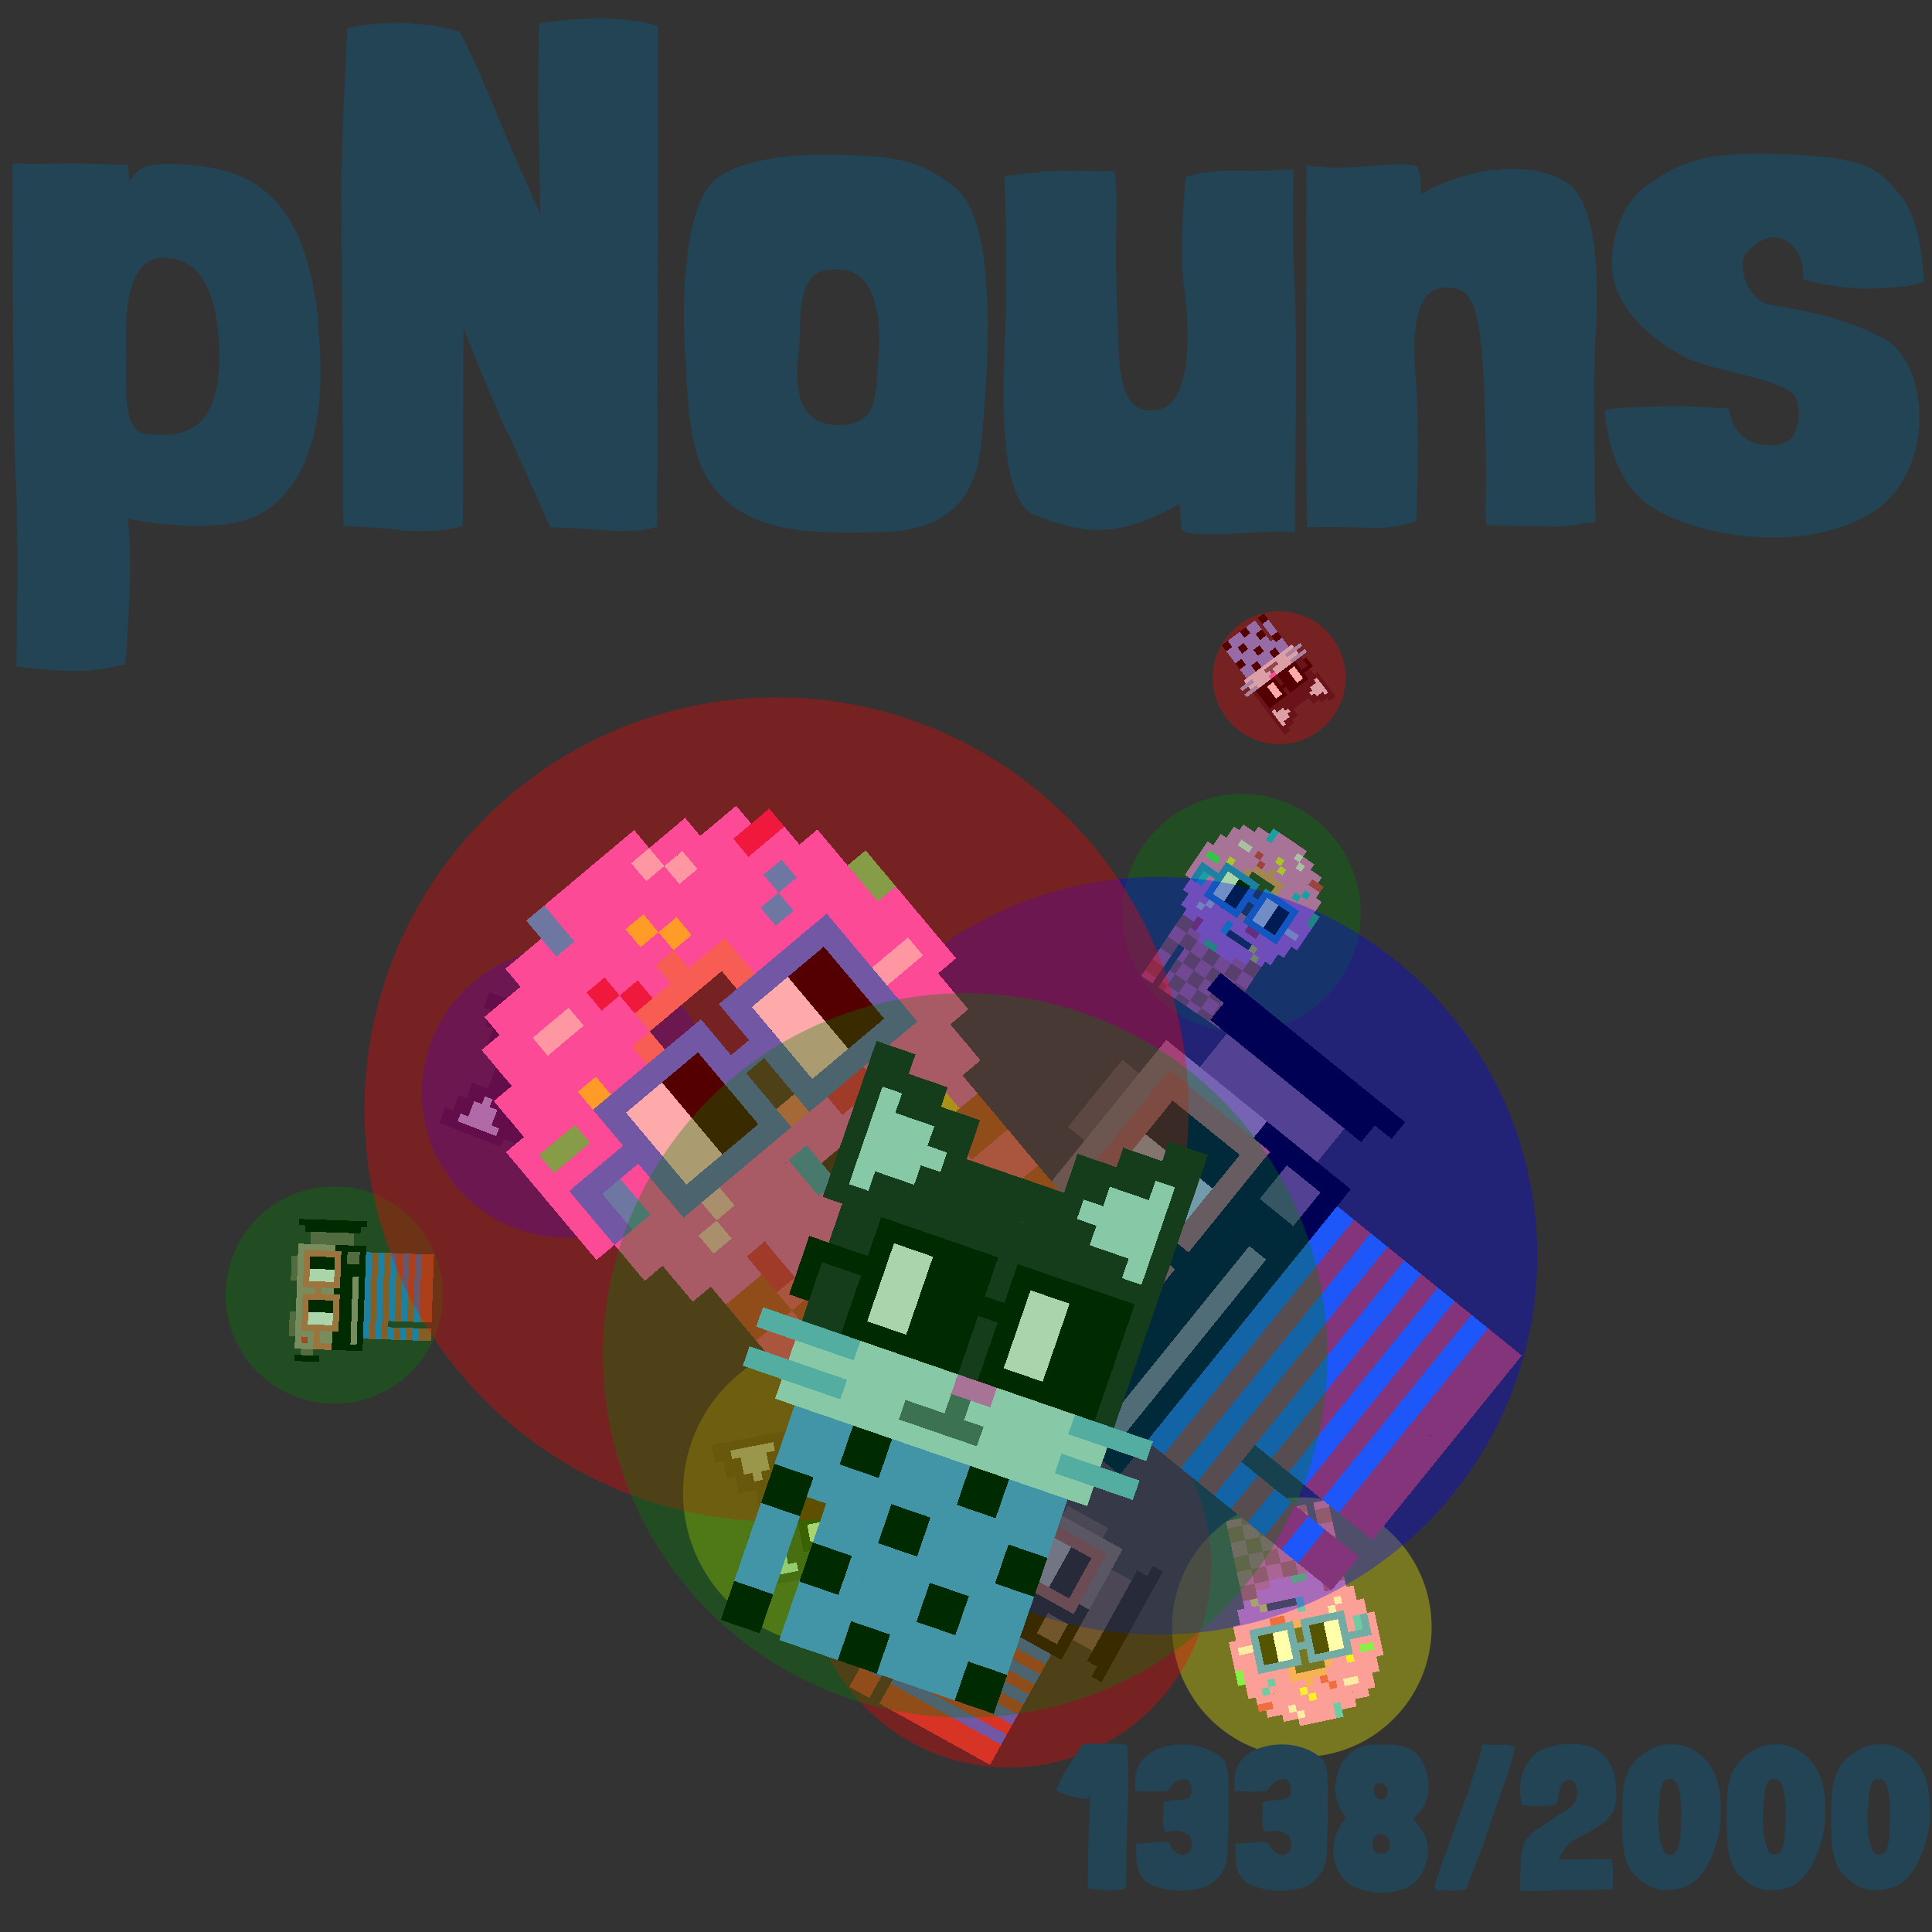 <svg viewBox="0 0 1024 1024"  xmlns="http://www.w3.org/2000/svg">
<rect x="0" y="0" width="1024" height="1024" fill="#333333" stroke="none"/>
<defs>
<g id="nouns1338" transform="scale(3.2)" shape-rendering="crispEdges">
<rect width="140" height="10" x="90" y="210" fill="#63a0f9" /><rect width="140" height="10" x="90" y="220" fill="#63a0f9" /><rect width="140" height="10" x="90" y="230" fill="#63a0f9" /><rect width="140" height="10" x="90" y="240" fill="#63a0f9" /><rect width="20" height="10" x="90" y="250" fill="#63a0f9" /><rect width="110" height="10" x="120" y="250" fill="#63a0f9" /><rect width="20" height="10" x="90" y="260" fill="#63a0f9" /><rect width="110" height="10" x="120" y="260" fill="#63a0f9" /><rect width="20" height="10" x="90" y="270" fill="#63a0f9" /><rect width="110" height="10" x="120" y="270" fill="#63a0f9" /><rect width="20" height="10" x="90" y="280" fill="#63a0f9" /><rect width="110" height="10" x="120" y="280" fill="#63a0f9" /><rect width="20" height="10" x="90" y="290" fill="#63a0f9" /><rect width="110" height="10" x="120" y="290" fill="#63a0f9" /><rect width="20" height="10" x="90" y="300" fill="#63a0f9" /><rect width="110" height="10" x="120" y="300" fill="#63a0f9" /><rect width="20" height="10" x="90" y="310" fill="#63a0f9" /><rect width="110" height="10" x="120" y="310" fill="#63a0f9" /><rect width="20" height="10" x="120" y="210" fill="#000000" /><rect width="20" height="10" x="180" y="210" fill="#000000" /><rect width="20" height="10" x="120" y="220" fill="#000000" /><rect width="20" height="10" x="180" y="220" fill="#000000" /><rect width="20" height="10" x="90" y="240" fill="#000000" /><rect width="20" height="10" x="150" y="240" fill="#000000" /><rect width="20" height="10" x="210" y="240" fill="#000000" /><rect width="20" height="10" x="90" y="250" fill="#000000" /><rect width="20" height="10" x="150" y="250" fill="#000000" /><rect width="20" height="10" x="210" y="250" fill="#000000" /><rect width="20" height="10" x="120" y="270" fill="#000000" /><rect width="20" height="10" x="180" y="270" fill="#000000" /><rect width="20" height="10" x="120" y="280" fill="#000000" /><rect width="20" height="10" x="180" y="280" fill="#000000" /><rect width="20" height="10" x="90" y="300" fill="#000000" /><rect width="20" height="10" x="150" y="300" fill="#000000" /><rect width="20" height="10" x="210" y="300" fill="#000000" /><rect width="20" height="10" x="90" y="310" fill="#000000" /><rect width="20" height="10" x="150" y="310" fill="#000000" /><rect width="20" height="10" x="210" y="310" fill="#000000" /><rect width="20" height="10" x="70" y="30" fill="#1f1d29" /><rect width="20" height="10" x="220" y="30" fill="#1f1d29" /><rect width="40" height="10" x="70" y="40" fill="#1f1d29" /><rect width="40" height="10" x="200" y="40" fill="#1f1d29" /><rect width="10" height="10" x="70" y="50" fill="#1f1d29" /><rect width="10" height="10" x="80" y="50" fill="#caeff9" /><rect width="40" height="10" x="90" y="50" fill="#1f1d29" /><rect width="40" height="10" x="180" y="50" fill="#1f1d29" /><rect width="10" height="10" x="220" y="50" fill="#caeff9" /><rect width="10" height="10" x="230" y="50" fill="#1f1d29" /><rect width="10" height="10" x="70" y="60" fill="#1f1d29" /><rect width="30" height="10" x="80" y="60" fill="#caeff9" /><rect width="20" height="10" x="110" y="60" fill="#1f1d29" /><rect width="20" height="10" x="180" y="60" fill="#1f1d29" /><rect width="30" height="10" x="200" y="60" fill="#caeff9" /><rect width="10" height="10" x="230" y="60" fill="#1f1d29" /><rect width="10" height="10" x="70" y="70" fill="#1f1d29" /><rect width="40" height="10" x="80" y="70" fill="#caeff9" /><rect width="70" height="10" x="120" y="70" fill="#1f1d29" /><rect width="40" height="10" x="190" y="70" fill="#caeff9" /><rect width="10" height="10" x="230" y="70" fill="#1f1d29" /><rect width="10" height="10" x="70" y="80" fill="#1f1d29" /><rect width="30" height="10" x="80" y="80" fill="#caeff9" /><rect width="90" height="10" x="110" y="80" fill="#1f1d29" /><rect width="30" height="10" x="200" y="80" fill="#caeff9" /><rect width="10" height="10" x="230" y="80" fill="#1f1d29" /><rect width="10" height="10" x="70" y="90" fill="#1f1d29" /><rect width="10" height="10" x="80" y="90" fill="#caeff9" /><rect width="130" height="10" x="90" y="90" fill="#1f1d29" /><rect width="10" height="10" x="220" y="90" fill="#caeff9" /><rect width="10" height="10" x="230" y="90" fill="#1f1d29" /><rect width="170" height="10" x="70" y="100" fill="#1f1d29" /><rect width="160" height="10" x="80" y="110" fill="#1f1d29" /><rect width="160" height="10" x="80" y="120" fill="#1f1d29" /><rect width="160" height="10" x="80" y="130" fill="#1f1d29" /><rect width="160" height="10" x="80" y="140" fill="#1f1d29" /><rect width="160" height="10" x="80" y="150" fill="#1f1d29" /><rect width="160" height="10" x="80" y="160" fill="#1f1d29" /><rect width="50" height="10" x="60" y="170" fill="#7cc4f2" /><rect width="50" height="10" x="110" y="170" fill="#caeff9" /><rect width="20" height="10" x="160" y="170" fill="#fa6fe2" /><rect width="40" height="10" x="180" y="170" fill="#caeff9" /><rect width="40" height="10" x="220" y="170" fill="#7cc4f2" /><rect width="80" height="10" x="80" y="180" fill="#caeff9" /><rect width="10" height="10" x="160" y="180" fill="#5a6b7b" /><rect width="70" height="10" x="170" y="180" fill="#caeff9" /><rect width="50" height="10" x="60" y="190" fill="#7cc4f2" /><rect width="30" height="10" x="110" y="190" fill="#caeff9" /><rect width="40" height="10" x="140" y="190" fill="#5a6b7b" /><rect width="40" height="10" x="180" y="190" fill="#caeff9" /><rect width="40" height="10" x="220" y="190" fill="#7cc4f2" /><rect width="160" height="10" x="80" y="200" fill="#caeff9" /><rect width="60" height="10" x="100" y="110" fill="#000000" /><rect width="60" height="10" x="170" y="110" fill="#000000" /><rect width="10" height="10" x="100" y="120" fill="#000000" /><rect width="20" height="10" x="110" y="120" fill="#ffffff" /><rect width="30" height="10" x="130" y="120" fill="#000000" /><rect width="10" height="10" x="170" y="120" fill="#000000" /><rect width="20" height="10" x="180" y="120" fill="#ffffff" /><rect width="30" height="10" x="200" y="120" fill="#000000" /><rect width="40" height="10" x="70" y="130" fill="#000000" /><rect width="20" height="10" x="110" y="130" fill="#ffffff" /><rect width="50" height="10" x="130" y="130" fill="#000000" /><rect width="20" height="10" x="180" y="130" fill="#ffffff" /><rect width="30" height="10" x="200" y="130" fill="#000000" /><rect width="10" height="10" x="70" y="140" fill="#000000" /><rect width="10" height="10" x="100" y="140" fill="#000000" /><rect width="20" height="10" x="110" y="140" fill="#ffffff" /><rect width="30" height="10" x="130" y="140" fill="#000000" /><rect width="10" height="10" x="170" y="140" fill="#000000" /><rect width="20" height="10" x="180" y="140" fill="#ffffff" /><rect width="30" height="10" x="200" y="140" fill="#000000" /><rect width="10" height="10" x="70" y="150" fill="#000000" /><rect width="10" height="10" x="100" y="150" fill="#000000" /><rect width="20" height="10" x="110" y="150" fill="#ffffff" /><rect width="30" height="10" x="130" y="150" fill="#000000" /><rect width="10" height="10" x="170" y="150" fill="#000000" /><rect width="20" height="10" x="180" y="150" fill="#ffffff" /><rect width="30" height="10" x="200" y="150" fill="#000000" /><rect width="60" height="10" x="100" y="160" fill="#000000" /><rect width="60" height="10" x="170" y="160" fill="#000000" />
</g>
<g id="nouns1339" transform="scale(3.2)" shape-rendering="crispEdges">
<rect width="140" height="10" x="90" y="210" fill="#c54e38" /><rect width="140" height="10" x="90" y="220" fill="#c54e38" /><rect width="140" height="10" x="90" y="230" fill="#c54e38" /><rect width="140" height="10" x="90" y="240" fill="#c54e38" /><rect width="20" height="10" x="90" y="250" fill="#c54e38" /><rect width="110" height="10" x="120" y="250" fill="#c54e38" /><rect width="20" height="10" x="90" y="260" fill="#c54e38" /><rect width="110" height="10" x="120" y="260" fill="#c54e38" /><rect width="20" height="10" x="90" y="270" fill="#c54e38" /><rect width="110" height="10" x="120" y="270" fill="#c54e38" /><rect width="20" height="10" x="90" y="280" fill="#c54e38" /><rect width="110" height="10" x="120" y="280" fill="#c54e38" /><rect width="20" height="10" x="90" y="290" fill="#c54e38" /><rect width="110" height="10" x="120" y="290" fill="#c54e38" /><rect width="20" height="10" x="90" y="300" fill="#c54e38" /><rect width="110" height="10" x="120" y="300" fill="#c54e38" /><rect width="20" height="10" x="90" y="310" fill="#c54e38" /><rect width="110" height="10" x="120" y="310" fill="#c54e38" /><rect width="140" height="10" x="90" y="210" fill="#2b83f6" /><rect width="140" height="10" x="90" y="230" fill="#2b83f6" /><rect width="20" height="10" x="90" y="250" fill="#2b83f6" /><rect width="110" height="10" x="120" y="250" fill="#2b83f6" /><rect width="20" height="10" x="90" y="270" fill="#2b83f6" /><rect width="110" height="10" x="120" y="270" fill="#2b83f6" /><rect width="20" height="10" x="90" y="290" fill="#2b83f6" /><rect width="110" height="10" x="120" y="290" fill="#2b83f6" /><rect width="40" height="10" x="90" y="90" fill="#7d635e" /><rect width="40" height="10" x="180" y="90" fill="#7d635e" /><rect width="10" height="10" x="50" y="100" fill="#000000" /><rect width="170" height="10" x="70" y="100" fill="#b2958d" /><rect width="10" height="10" x="270" y="100" fill="#000000" /><rect width="10" height="10" x="50" y="110" fill="#000000" /><rect width="10" height="10" x="60" y="110" fill="#7d635e" /><rect width="10" height="10" x="70" y="110" fill="#b2958d" /><rect width="10" height="10" x="80" y="110" fill="#f3322c" /><rect width="150" height="10" x="90" y="110" fill="#b2958d" /><rect width="20" height="10" x="260" y="110" fill="#000000" /><rect width="10" height="10" x="50" y="120" fill="#000000" /><rect width="10" height="10" x="60" y="120" fill="#7d635e" /><rect width="170" height="10" x="70" y="120" fill="#b2958d" /><rect width="20" height="10" x="240" y="120" fill="#7d635e" /><rect width="20" height="10" x="260" y="120" fill="#000000" /><rect width="10" height="10" x="50" y="130" fill="#000000" /><rect width="170" height="10" x="70" y="130" fill="#b2958d" /><rect width="20" height="10" x="240" y="130" fill="#7d635e" /><rect width="20" height="10" x="260" y="130" fill="#000000" /><rect width="170" height="10" x="70" y="140" fill="#b2958d" /><rect width="20" height="10" x="240" y="140" fill="#7d635e" /><rect width="20" height="10" x="260" y="140" fill="#000000" /><rect width="170" height="10" x="70" y="150" fill="#b2958d" /><rect width="20" height="10" x="240" y="150" fill="#7d635e" /><rect width="20" height="10" x="260" y="150" fill="#000000" /><rect width="170" height="10" x="70" y="160" fill="#000000" /><rect width="20" height="10" x="240" y="160" fill="#7d635e" /><rect width="20" height="10" x="260" y="160" fill="#000000" /><rect width="170" height="10" x="70" y="170" fill="#000000" /><rect width="20" height="10" x="240" y="170" fill="#7d635e" /><rect width="20" height="10" x="260" y="170" fill="#000000" /><rect width="140" height="10" x="70" y="180" fill="#000000" /><rect width="20" height="10" x="210" y="180" fill="#7d635e" /><rect width="10" height="10" x="230" y="180" fill="#000000" /><rect width="20" height="10" x="240" y="180" fill="#7d635e" /><rect width="20" height="10" x="260" y="180" fill="#000000" /><rect width="10" height="10" x="70" y="190" fill="#000000" /><rect width="110" height="10" x="80" y="190" fill="#b2958d" /><rect width="20" height="10" x="190" y="190" fill="#000000" /><rect width="20" height="10" x="210" y="190" fill="#7d635e" /><rect width="10" height="10" x="230" y="190" fill="#000000" /><rect width="20" height="10" x="260" y="190" fill="#000000" /><rect width="170" height="10" x="70" y="200" fill="#000000" /><rect width="10" height="10" x="270" y="200" fill="#000000" /><rect width="60" height="10" x="100" y="110" fill="#e8705b" /><rect width="60" height="10" x="170" y="110" fill="#e8705b" /><rect width="10" height="10" x="100" y="120" fill="#e8705b" /><rect width="20" height="10" x="110" y="120" fill="#ffffff" /><rect width="20" height="10" x="130" y="120" fill="#000000" /><rect width="10" height="10" x="150" y="120" fill="#e8705b" /><rect width="10" height="10" x="170" y="120" fill="#e8705b" /><rect width="20" height="10" x="180" y="120" fill="#ffffff" /><rect width="20" height="10" x="200" y="120" fill="#000000" /><rect width="10" height="10" x="220" y="120" fill="#e8705b" /><rect width="40" height="10" x="70" y="130" fill="#e8705b" /><rect width="20" height="10" x="110" y="130" fill="#ffffff" /><rect width="20" height="10" x="130" y="130" fill="#000000" /><rect width="30" height="10" x="150" y="130" fill="#e8705b" /><rect width="20" height="10" x="180" y="130" fill="#ffffff" /><rect width="20" height="10" x="200" y="130" fill="#000000" /><rect width="10" height="10" x="220" y="130" fill="#e8705b" /><rect width="10" height="10" x="70" y="140" fill="#e8705b" /><rect width="10" height="10" x="100" y="140" fill="#e8705b" /><rect width="20" height="10" x="110" y="140" fill="#ffffff" /><rect width="20" height="10" x="130" y="140" fill="#000000" /><rect width="10" height="10" x="150" y="140" fill="#e8705b" /><rect width="10" height="10" x="170" y="140" fill="#e8705b" /><rect width="20" height="10" x="180" y="140" fill="#ffffff" /><rect width="20" height="10" x="200" y="140" fill="#000000" /><rect width="10" height="10" x="220" y="140" fill="#e8705b" /><rect width="10" height="10" x="70" y="150" fill="#e8705b" /><rect width="10" height="10" x="100" y="150" fill="#e8705b" /><rect width="20" height="10" x="110" y="150" fill="#ffffff" /><rect width="20" height="10" x="130" y="150" fill="#000000" /><rect width="10" height="10" x="150" y="150" fill="#e8705b" /><rect width="10" height="10" x="170" y="150" fill="#e8705b" /><rect width="20" height="10" x="180" y="150" fill="#ffffff" /><rect width="20" height="10" x="200" y="150" fill="#000000" /><rect width="10" height="10" x="220" y="150" fill="#e8705b" /><rect width="60" height="10" x="100" y="160" fill="#e8705b" /><rect width="60" height="10" x="170" y="160" fill="#e8705b" />
</g>
<g id="nouns1340" transform="scale(3.2)" shape-rendering="crispEdges">
<rect width="140" height="10" x="90" y="210" fill="#c54e38" /><rect width="140" height="10" x="90" y="220" fill="#c54e38" /><rect width="140" height="10" x="90" y="230" fill="#c54e38" /><rect width="140" height="10" x="90" y="240" fill="#c54e38" /><rect width="20" height="10" x="90" y="250" fill="#c54e38" /><rect width="110" height="10" x="120" y="250" fill="#c54e38" /><rect width="20" height="10" x="90" y="260" fill="#c54e38" /><rect width="110" height="10" x="120" y="260" fill="#c54e38" /><rect width="20" height="10" x="90" y="270" fill="#c54e38" /><rect width="110" height="10" x="120" y="270" fill="#c54e38" /><rect width="20" height="10" x="90" y="280" fill="#c54e38" /><rect width="110" height="10" x="120" y="280" fill="#c54e38" /><rect width="20" height="10" x="90" y="290" fill="#c54e38" /><rect width="110" height="10" x="120" y="290" fill="#c54e38" /><rect width="20" height="10" x="90" y="300" fill="#c54e38" /><rect width="110" height="10" x="120" y="300" fill="#c54e38" /><rect width="20" height="10" x="90" y="310" fill="#c54e38" /><rect width="110" height="10" x="120" y="310" fill="#c54e38" /><rect width="20" height="10" x="110" y="210" fill="#ff638d" /><rect width="20" height="10" x="150" y="210" fill="#ff638d" /><rect width="20" height="10" x="190" y="210" fill="#ff638d" /><rect width="20" height="10" x="110" y="220" fill="#ff638d" /><rect width="20" height="10" x="150" y="220" fill="#ff638d" /><rect width="20" height="10" x="190" y="220" fill="#ff638d" /><rect width="20" height="10" x="90" y="230" fill="#ff638d" /><rect width="20" height="10" x="130" y="230" fill="#ff638d" /><rect width="20" height="10" x="170" y="230" fill="#ff638d" /><rect width="20" height="10" x="210" y="230" fill="#ff638d" /><rect width="20" height="10" x="90" y="240" fill="#ff638d" /><rect width="20" height="10" x="130" y="240" fill="#ff638d" /><rect width="20" height="10" x="170" y="240" fill="#ff638d" /><rect width="20" height="10" x="210" y="240" fill="#ff638d" /><rect width="10" height="10" x="120" y="250" fill="#ff638d" /><rect width="20" height="10" x="150" y="250" fill="#ff638d" /><rect width="20" height="10" x="190" y="250" fill="#ff638d" /><rect width="10" height="10" x="120" y="260" fill="#ff638d" /><rect width="20" height="10" x="150" y="260" fill="#ff638d" /><rect width="20" height="10" x="190" y="260" fill="#ff638d" /><rect width="20" height="10" x="90" y="270" fill="#ff638d" /><rect width="20" height="10" x="130" y="270" fill="#ff638d" /><rect width="20" height="10" x="170" y="270" fill="#ff638d" /><rect width="20" height="10" x="210" y="270" fill="#ff638d" /><rect width="20" height="10" x="90" y="280" fill="#ff638d" /><rect width="20" height="10" x="130" y="280" fill="#ff638d" /><rect width="20" height="10" x="170" y="280" fill="#ff638d" /><rect width="20" height="10" x="210" y="280" fill="#ff638d" /><rect width="10" height="10" x="120" y="290" fill="#ff638d" /><rect width="20" height="10" x="150" y="290" fill="#ff638d" /><rect width="20" height="10" x="190" y="290" fill="#ff638d" /><rect width="10" height="10" x="120" y="300" fill="#ff638d" /><rect width="20" height="10" x="150" y="300" fill="#ff638d" /><rect width="20" height="10" x="190" y="300" fill="#ff638d" /><rect width="20" height="10" x="90" y="310" fill="#ff638d" /><rect width="20" height="10" x="130" y="310" fill="#ff638d" /><rect width="20" height="10" x="170" y="310" fill="#ff638d" /><rect width="20" height="10" x="210" y="310" fill="#ff638d" /><rect width="10" height="10" x="130" y="30" fill="#26b1f3" /><rect width="50" height="10" x="140" y="30" fill="#fa6fe2" /><rect width="20" height="10" x="110" y="40" fill="#fa6fe2" /><rect width="10" height="10" x="130" y="40" fill="#26b1f3" /><rect width="40" height="10" x="140" y="40" fill="#fa6fe2" /><rect width="10" height="10" x="180" y="40" fill="#fee3f3" /><rect width="20" height="10" x="190" y="40" fill="#fa6fe2" /><rect width="100" height="10" x="90" y="50" fill="#fa6fe2" /><rect width="10" height="10" x="190" y="50" fill="#fee3f3" /><rect width="30" height="10" x="200" y="50" fill="#fa6fe2" /><rect width="80" height="10" x="80" y="60" fill="#fa6fe2" /><rect width="10" height="10" x="160" y="60" fill="#ffe939" /><rect width="50" height="10" x="170" y="60" fill="#fa6fe2" /><rect width="20" height="10" x="220" y="60" fill="#e9265c" /><rect width="20" height="10" x="80" y="70" fill="#fa6fe2" /><rect width="20" height="10" x="100" y="70" fill="#fee3f3" /><rect width="10" height="10" x="120" y="70" fill="#fa6fe2" /><rect width="10" height="10" x="130" y="70" fill="#e9265c" /><rect width="30" height="10" x="140" y="70" fill="#fa6fe2" /><rect width="10" height="10" x="170" y="70" fill="#ffe939" /><rect width="60" height="10" x="180" y="70" fill="#fa6fe2" /><rect width="70" height="10" x="70" y="80" fill="#fa6fe2" /><rect width="10" height="10" x="140" y="80" fill="#e9265c" /><rect width="10" height="10" x="150" y="80" fill="#fa6fe2" /><rect width="10" height="10" x="160" y="80" fill="#f38b7c" /><rect width="50" height="10" x="170" y="80" fill="#fa6fe2" /><rect width="10" height="10" x="220" y="80" fill="#26b1f3" /><rect width="20" height="10" x="230" y="80" fill="#fa6fe2" /><rect width="70" height="10" x="70" y="90" fill="#fa6fe2" /><rect width="50" height="10" x="140" y="90" fill="#f38b7c" /><rect width="20" height="10" x="190" y="90" fill="#fa6fe2" /><rect width="10" height="10" x="210" y="90" fill="#26b1f3" /><rect width="30" height="10" x="220" y="90" fill="#fa6fe2" /><rect width="40" height="10" x="60" y="100" fill="#fa6fe2" /><rect width="10" height="10" x="100" y="100" fill="#ffe939" /><rect width="20" height="10" x="110" y="100" fill="#fa6fe2" /><rect width="10" height="10" x="130" y="100" fill="#f38b7c" /><rect width="10" height="10" x="180" y="100" fill="#f38b7c" /><rect width="60" height="10" x="190" y="100" fill="#fa6fe2" /><rect width="10" height="10" x="250" y="100" fill="#4bea69" /><rect width="10" height="10" x="60" y="110" fill="#fa6fe2" /><rect width="20" height="10" x="70" y="110" fill="#4bea69" /><rect width="10" height="10" x="90" y="110" fill="#fa6fe2" /><rect width="10" height="10" x="100" y="110" fill="#ffe939" /><rect width="10" height="10" x="110" y="110" fill="#fa6fe2" /><rect width="10" height="10" x="120" y="110" fill="#f38b7c" /><rect width="10" height="10" x="190" y="110" fill="#f38b7c" /><rect width="20" height="10" x="200" y="110" fill="#ffe939" /><rect width="30" height="10" x="220" y="110" fill="#fa6fe2" /><rect width="10" height="10" x="250" y="110" fill="#4bea69" /><rect width="60" height="10" x="60" y="120" fill="#fa6fe2" /><rect width="10" height="10" x="120" y="120" fill="#f38b7c" /><rect width="10" height="10" x="190" y="120" fill="#f38b7c" /><rect width="60" height="10" x="200" y="120" fill="#fa6fe2" /><rect width="60" height="10" x="60" y="130" fill="#fa6fe2" /><rect width="10" height="10" x="120" y="130" fill="#f38b7c" /><rect width="10" height="10" x="190" y="130" fill="#f38b7c" /><rect width="60" height="10" x="200" y="130" fill="#fa6fe2" /><rect width="20" height="10" x="60" y="140" fill="#fa6fe2" /><rect width="10" height="10" x="80" y="140" fill="#26b1f3" /><rect width="30" height="10" x="90" y="140" fill="#fa6fe2" /><rect width="10" height="10" x="120" y="140" fill="#f38b7c" /><rect width="10" height="10" x="190" y="140" fill="#f38b7c" /><rect width="30" height="10" x="200" y="140" fill="#fa6fe2" /><rect width="20" height="10" x="230" y="140" fill="#fee3f3" /><rect width="10" height="10" x="250" y="140" fill="#fa6fe2" /><rect width="20" height="10" x="60" y="150" fill="#fa6fe2" /><rect width="10" height="10" x="80" y="150" fill="#26b1f3" /><rect width="30" height="10" x="90" y="150" fill="#fa6fe2" /><rect width="20" height="10" x="120" y="150" fill="#f38b7c" /><rect width="10" height="10" x="180" y="150" fill="#f38b7c" /><rect width="20" height="10" x="190" y="150" fill="#fa6fe2" /><rect width="10" height="10" x="210" y="150" fill="#26b1f3" /><rect width="40" height="10" x="220" y="150" fill="#fa6fe2" /><rect width="70" height="10" x="70" y="160" fill="#fa6fe2" /><rect width="50" height="10" x="140" y="160" fill="#f38b7c" /><rect width="30" height="10" x="190" y="160" fill="#fa6fe2" /><rect width="10" height="10" x="220" y="160" fill="#26b1f3" /><rect width="20" height="10" x="230" y="160" fill="#fa6fe2" /><rect width="40" height="10" x="70" y="170" fill="#fa6fe2" /><rect width="10" height="10" x="110" y="170" fill="#fee3f3" /><rect width="60" height="10" x="120" y="170" fill="#fa6fe2" /><rect width="20" height="10" x="180" y="170" fill="#e9265c" /><rect width="50" height="10" x="200" y="170" fill="#fa6fe2" /><rect width="20" height="10" x="80" y="180" fill="#fa6fe2" /><rect width="10" height="10" x="100" y="180" fill="#fee3f3" /><rect width="40" height="10" x="110" y="180" fill="#fa6fe2" /><rect width="10" height="10" x="150" y="180" fill="#26b1f3" /><rect width="80" height="10" x="160" y="180" fill="#fa6fe2" /><rect width="70" height="10" x="80" y="190" fill="#fa6fe2" /><rect width="10" height="10" x="150" y="190" fill="#26b1f3" /><rect width="40" height="10" x="160" y="190" fill="#1f1d29" /><rect width="10" height="10" x="200" y="190" fill="#ffe939" /><rect width="30" height="10" x="210" y="190" fill="#fa6fe2" /><rect width="20" height="10" x="90" y="200" fill="#fa6fe2" /><rect width="10" height="10" x="110" y="200" fill="#e9265c" /><rect width="90" height="10" x="120" y="200" fill="#fa6fe2" /><rect width="10" height="10" x="210" y="200" fill="#ffe939" /><rect width="10" height="10" x="220" y="200" fill="#fa6fe2" /><rect width="10" height="10" x="110" y="210" fill="#e9265c" /><rect width="90" height="10" x="120" y="210" fill="#fa6fe2" /><rect width="10" height="10" x="130" y="220" fill="#fa6fe2" /><rect width="20" height="10" x="140" y="220" fill="#4bea69" /><rect width="30" height="10" x="160" y="220" fill="#fa6fe2" /><rect width="60" height="10" x="100" y="110" fill="#2b83f6" /><rect width="60" height="10" x="170" y="110" fill="#2b83f6" /><rect width="10" height="10" x="100" y="120" fill="#2b83f6" /><rect width="20" height="10" x="110" y="120" fill="#ffffff" /><rect width="20" height="10" x="130" y="120" fill="#000000" /><rect width="10" height="10" x="150" y="120" fill="#2b83f6" /><rect width="10" height="10" x="170" y="120" fill="#2b83f6" /><rect width="20" height="10" x="180" y="120" fill="#ffffff" /><rect width="20" height="10" x="200" y="120" fill="#000000" /><rect width="10" height="10" x="220" y="120" fill="#2b83f6" /><rect width="40" height="10" x="70" y="130" fill="#2b83f6" /><rect width="20" height="10" x="110" y="130" fill="#ffffff" /><rect width="20" height="10" x="130" y="130" fill="#000000" /><rect width="30" height="10" x="150" y="130" fill="#2b83f6" /><rect width="20" height="10" x="180" y="130" fill="#ffffff" /><rect width="20" height="10" x="200" y="130" fill="#000000" /><rect width="10" height="10" x="220" y="130" fill="#2b83f6" /><rect width="10" height="10" x="70" y="140" fill="#2b83f6" /><rect width="10" height="10" x="100" y="140" fill="#2b83f6" /><rect width="20" height="10" x="110" y="140" fill="#ffffff" /><rect width="20" height="10" x="130" y="140" fill="#000000" /><rect width="10" height="10" x="150" y="140" fill="#2b83f6" /><rect width="10" height="10" x="170" y="140" fill="#2b83f6" /><rect width="20" height="10" x="180" y="140" fill="#ffffff" /><rect width="20" height="10" x="200" y="140" fill="#000000" /><rect width="10" height="10" x="220" y="140" fill="#2b83f6" /><rect width="10" height="10" x="70" y="150" fill="#2b83f6" /><rect width="10" height="10" x="100" y="150" fill="#2b83f6" /><rect width="20" height="10" x="110" y="150" fill="#ffffff" /><rect width="20" height="10" x="130" y="150" fill="#000000" /><rect width="10" height="10" x="150" y="150" fill="#2b83f6" /><rect width="10" height="10" x="170" y="150" fill="#2b83f6" /><rect width="20" height="10" x="180" y="150" fill="#ffffff" /><rect width="20" height="10" x="200" y="150" fill="#000000" /><rect width="10" height="10" x="220" y="150" fill="#2b83f6" /><rect width="60" height="10" x="100" y="160" fill="#2b83f6" /><rect width="60" height="10" x="170" y="160" fill="#2b83f6" />
</g>
<g x_x="x" id="circles1338"><g x_x="x" transform="translate(102,204) scale(0.8)"><g x_x="x"><use href="#nouns1338" transform="translate(680 154) scale(0.078) rotate(143,512,512)"/>
<circle cx="720" cy="194" r="44" fill="red" opacity="0.333"/>
</g>
<g x_x="x"><use href="#nouns1339" transform="translate(28 537) scale(0.128) rotate(272,512,512)"/>
<circle cx="94" cy="603" r="72" fill="green" opacity="0.333"/>
</g>
<g x_x="x"><use href="#nouns1340" transform="translate(656 744) scale(0.154) rotate(168,512,512)"/>
<circle cx="735" cy="823" r="86" fill="yellow" opacity="0.333"/>
</g>
<g x_x="x"><use href="#nouns1338" transform="translate(160 381) scale(0.171) rotate(291,512,512)"/>
<circle cx="248" cy="469" r="96" fill="blue" opacity="0.333"/>
</g>
<g x_x="x"><use href="#nouns1339" transform="translate(419 660) scale(0.238) rotate(389,512,512)"/>
<circle cx="541" cy="782" r="134" fill="red" opacity="0.333"/>
</g>
<g x_x="x"><use href="#nouns1340" transform="translate(623 278) scale(0.140) rotate(394,512,512)"/>
<circle cx="695" cy="350" r="79" fill="green" opacity="0.333"/>
</g>
<g x_x="x"><use href="#nouns1338" transform="translate(334 641) scale(0.181) rotate(259,512,512)"/>
<circle cx="427" cy="734" r="102" fill="yellow" opacity="0.333"/>
</g>
<g x_x="x"><use href="#nouns1339" transform="translate(411 348) scale(0.447) rotate(309,512,512)"/>
<circle cx="640" cy="577" r="251" fill="blue" opacity="0.333"/>
</g>
<g x_x="x"><use href="#nouns1340" transform="translate(138 231) scale(0.486) rotate(320,512,512)"/>
<circle cx="387" cy="480" r="273" fill="red" opacity="0.333"/>
</g>
<g x_x="x"><use href="#nouns1338" transform="translate(293 424) scale(0.427) rotate(379,512,512)"/>
<circle cx="512" cy="643" r="240" fill="green" opacity="0.333"/>
</g>
</g>
<g x_x="x" fill="#224455" transform="scale(0.348)"><path d="M485 491 c-17 -165 -78 -226 -180 -238 -101 -12 -94 11 -108 22 l-2 -24 s-60 -2 -82 -2 -81 1 -94 0 c0 0 0 395 5 482 5 86 1 257 1 284 0 0 59 8 94 7 s63 -8 72 -11 c0 0 14 -165 3 -221 0 0 137 29 202 -7 s106 -127 88 -291 Zm-261 171 c-40 -4 -31 -78 -32 -134 -4 -135 42 -138 66 -135 24 3 74 17 76 146 2 130 -69 126 -109 122 Z"/>
<path d="M31 43 s-9 170 -9 243 3 503 3 515 c0 0 65 3 83 6 s78 4 99 -7 c0 0 1 -286 1 -299 0 0 58 142 65 154 s67 148 67 148 c0 0 69 3 85 5 s70 1 78 -7 c0 0 1 -404 1 -434 s1 -316 0 -328 c0 0 -37 -11 -88 -11 s-93 8 -93 8 c0 0 -2 109 -1 145 s3 145 3 145 c0 0 -52 -116 -64 -147 s-53 -123 -58 -129 S110 24 31 43 Z" transform="translate(498 0)"/>
<path d="M434 288 c-59 -48 -100 -49 -175 -52 -75 -3 -153 6 -193 37 -40 31 -53 147 -47 257 6 110 8 179 56 226 48 47 111 56 204 55 60 -1 176 9 191 -132 15 -141 22 -343 -37 -391 Zm-120 255 c-5 52 4 111 -70 104 -74 -7 -50 -110 -50 -131 0 -88 15 -110 66 -105 51 5 59 79 54 132 Z" transform="translate(1024 0)"/>
<path d="M8 268 s5 143 1 233 -11 264 46 284 112 45 220 -18 c0 0 2 39 3 41 s19 9 92 4 80 -1 80 -1 c0 0 4 -306 0 -368 s-2 -185 -2 -185 c0 0 -58 3 -76 2 s-64 0 -88 10 c0 0 -11 105 -3 164 s17 185 -44 191 -54 -77 -58 -171 3 -149 -3 -193 c0 0 -69 -1 -86 -1 s-82 8 -82 8 Z" transform="translate(1522 0)"/>
<path d="M7 251 s-2 467 1 552 c0 0 65 -1 93 1 s63 -6 73 -10 c0 0 6 -136 -1 -222 s6 -135 47 -134 53 24 58 174 -1 165 3 188 c0 0 78 1 97 2 s58 -6 69 -7 c0 0 -4 -217 0 -283 s8 -202 -45 -235 -151 -23 -221 19 c0 0 1 -32 -5 -41 s-64 -3 -88 -1 -63 2 -82 -3 Z" transform="translate(1983 0)"/>
<path d="M5 624 s3 106 73 149 c70 44 225 71 329 11 105 -61 93 -231 24 -268 -69 -37 -142 -46 -175 -52 -33 -7 -52 -61 -34 -80 18 -20 39 -28 58 -18 19 11 30 32 27 59 0 0 55 18 117 14 62 -3 67 -10 67 -10 0 0 -1 -91 -36 -132 -35 -41 -47 -56 -173 -62 -126 -6 -163 13 -211 46 -48 34 -55 94 -55 120 -1 76 83 133 125 149 s121 26 150 49 c10 8 12 39 7 51 -6 13 -3 17 -21 25 -15 7 -75 9 -83 -53 0 0 -83 -5 -105 -3 -22 1 -71 1 -84 6 Z" transform="translate(2439 0)"/>
</g>
<g x_x="x" fill="#224455" transform="translate(559 922) scale(0.1)"><path d="M188 295 s-9 244 -11 295 -2 198 -2 198 c0 0 78 13 124 12 s78 -5 79 -22 5 -374 8 -415 4 -323 -2 -337 c0 0 -95 -6 -130 -5 s-99 2 -103 1 c0 0 -67 100 -84 128 S9 251 10 269 c0 0 27 20 75 31 s70 15 75 15 24 -7 28 -19 Z"/>
<path d="M187 271 s24 -50 76 -60 50 61 48 71 -3 34 -49 37 -86 6 -101 14 c0 0 4 60 -1 86 s9 68 13 72 c0 0 53 -13 79 -5 s54 13 61 59 -24 63 -40 67 -61 -13 -83 -67 c0 0 -57 -5 -87 1 s-82 4 -85 5 c0 0 -5 126 21 164 s27 46 105 71 203 15 251 -10 97 -72 105 -152 8 -323 7 -355 3 -105 -17 -147 S376 27 271 26 110 61 95 70 s-56 37 -73 88 -6 104 -7 115 c0 0 68 3 88 3 s81 -3 84 -5 Z" transform="translate(414 0)"/>
<path d="M187 271 s24 -50 76 -60 50 61 48 71 -3 34 -49 37 -86 6 -101 14 c0 0 4 60 -1 86 s9 68 13 72 c0 0 53 -13 79 -5 s54 13 61 59 -24 63 -40 67 -61 -13 -83 -67 c0 0 -57 -5 -87 1 s-82 4 -85 5 c0 0 -5 126 21 164 s27 46 105 71 203 15 251 -10 97 -72 105 -152 8 -323 7 -355 3 -105 -17 -147 S376 27 271 26 110 61 95 70 s-56 37 -73 88 -6 104 -7 115 c0 0 68 3 88 3 s81 -3 84 -5 Z" transform="translate(940 0)"/>
<path d="M431 423 s71 -58 82 -137 c11 -79 -16 -173 -69 -218 -52 -45 -129 -42 -211 -41 -82 1 -129 33 -164 79 S9 244 27 310 c18 66 52 105 52 105 0 0 -71 77 -68 173 3 96 55 174 124 199 69 25 137 35 223 12 85 -23 127 -69 151 -172 24 -103 -61 -196 -78 -205 ZM254 231 c28 -3 43 28 44 30 1 3 4 57 -31 57 s-41 -40 -41 -40 c-2 -13 0 -44 28 -48 Zm37 367 c-4 4 -26 12 -53 0 s-18 -57 -18 -57 c3 -22 24 -39 33 -40 s51 3 56 42 c5 39 -14 51 -18 55 Z" transform="translate(1466 0)"/>
<path d="M110 800 s52 2 76 -6 c0 0 5 -3 12 -26 s57 -142 72 -185 78 -229 91 -265 40 -113 48 -137 38 -122 38 -126 -4 -7 -6 -7 c0 0 3 -6 9 -7 0 0 -15 -15 -74 -13 s-86 -1 -97 -5 c0 0 -28 102 -41 136 s-28 83 -28 85 -9 34 -14 44 -65 177 -71 192 -38 108 -43 119 -42 112 -35 102 c0 0 -25 63 -24 73 s-3 26 12 26 74 -1 74 -1 Z" transform="translate(1992 0)"/>
<path d="M211 343 s10 -90 24 -109 57 -42 75 13 -2 102 -52 129 -76 51 -129 83 -74 59 -78 65 -24 36 -29 79 -10 187 -11 195 c0 0 15 4 30 5 s189 -5 212 -5 238 -3 246 -3 8 -6 8 -9 -3 -73 -1 -85 -3 -52 -10 -68 c0 0 -252 6 -279 2 0 0 35 -75 72 -97 s153 -76 185 -112 49 -59 49 -129 -4 -170 -92 -236 -270 -32 -320 2 S-10 187 21 344 c0 0 57 21 190 -1 Z" transform="translate(2453 0)"/>
<path d="M465 116 C394 31 297 11 210 33 c0 0 -158 46 -182 197 -12 25 -11 75 -13 176 -1 101 -2 235 57 302 59 68 139 115 268 76 s192 -254 197 -361 c5 -107 -2 -223 -73 -307 Zm-139 340 c-4 131 -26 153 -57 154 -32 1 -29 -11 -46 -55 -17 -43 -17 -154 -17 -154 11 -142 11 -194 64 -192 s61 115 57 247 Z" transform="translate(2993 0)"/>
<path d="M465 116 C394 31 297 11 210 33 c0 0 -158 46 -182 197 -12 25 -11 75 -13 176 -1 101 -2 235 57 302 59 68 139 115 268 76 s192 -254 197 -361 c5 -107 -2 -223 -73 -307 Zm-139 340 c-4 131 -26 153 -57 154 -32 1 -29 -11 -46 -55 -17 -43 -17 -154 -17 -154 11 -142 11 -194 64 -192 s61 115 57 247 Z" transform="translate(3547 0)"/>
<path d="M465 116 C394 31 297 11 210 33 c0 0 -158 46 -182 197 -12 25 -11 75 -13 176 -1 101 -2 235 57 302 59 68 139 115 268 76 s192 -254 197 -361 c5 -107 -2 -223 -73 -307 Zm-139 340 c-4 131 -26 153 -57 154 -32 1 -29 -11 -46 -55 -17 -43 -17 -154 -17 -154 11 -142 11 -194 64 -192 s61 115 57 247 Z" transform="translate(4101 0)"/>
</g>
</g>
</defs>
<use href="#circles1338" />
</svg>
